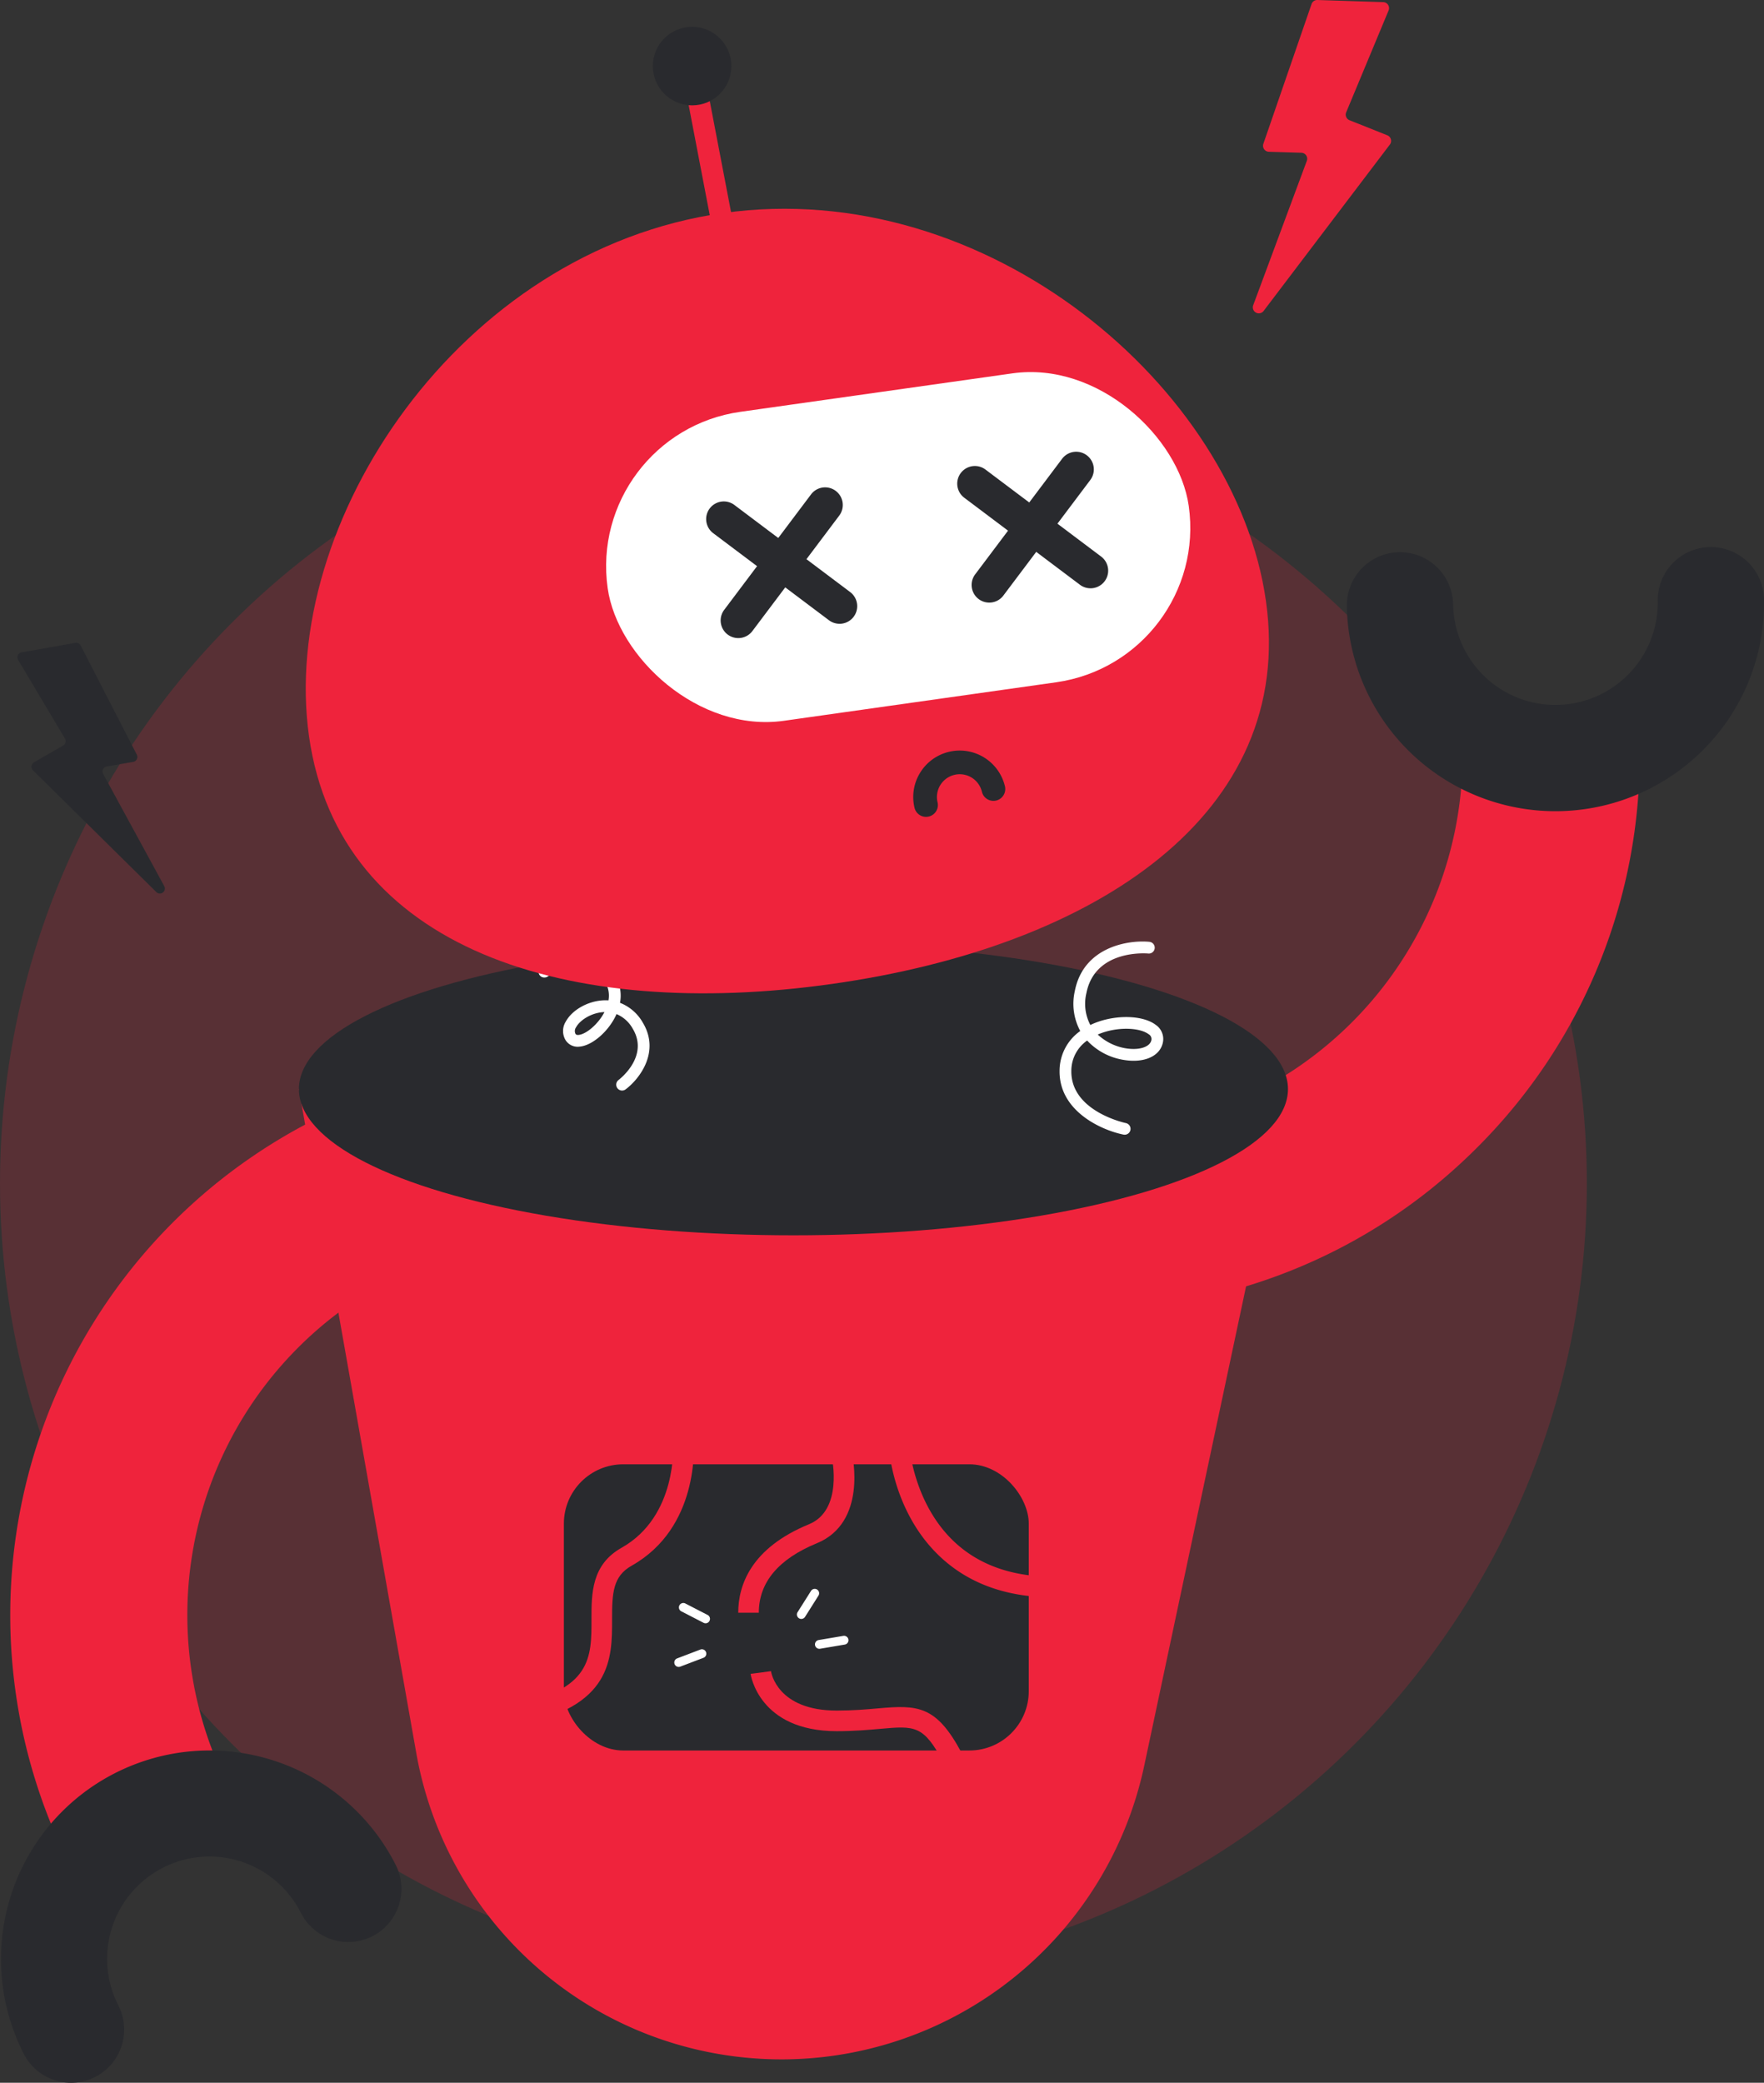 <svg xmlns="http://www.w3.org/2000/svg" viewBox="0 0 600.027 708.427">
  <rect x="0" y="0" width="600.027" height="708.427" fill="#333333" stroke="none"/>
  <g id="Layer_7" data-name="Layer 7">
    <g>
      <circle cx="269.886" cy="402.482" r="269.886" fill="#EF233C" opacity="0.2"></circle>
      <path d="M21.028,628.842A188.872,188.872,0,0,1,142.116,367.283l16.059,58.056a128.636,128.636,0,0,0-82.51,178.142Z" fill="#EF233C"></path>
      <path d="M24.179,708.427a18.07,18.07,0,0,1-16.118-9.874,70.952,70.952,0,0,1,126.454-64.392,18.072,18.072,0,1,1-32.208,16.4,34.809,34.809,0,1,0-62.038,31.59,18.078,18.078,0,0,1-16.09,26.275Z" fill="#292a2e"></path>
      <g>
        <path d="M491.257,400.675a187.42,187.42,0,0,1-88.966,42.019l-10.605-59.3a128.647,128.647,0,0,0,105.8-123.886l60.223,1.256a188.057,188.057,0,0,1-54.574,128.875Q497.4,395.434,491.257,400.675Z" fill="#EF233C"></path>
        <path d="M575.022,259.042a70.957,70.957,0,0,1-116.891-52.969,18.072,18.072,0,0,1,36.139-.563,34.809,34.809,0,0,0,69.61-1.082,18.071,18.071,0,0,1,36.138-.562,70.489,70.489,0,0,1-20,50.488Q577.619,256.83,575.022,259.042Z" fill="#292a2e"></path>
      </g>
      <path d="M446.125,1.378,429.733,48.916a2.044,2.044,0,0,0,1.871,2.709l11.059.33a2.044,2.044,0,0,1,1.855,2.755l-18.243,49.113a2.044,2.044,0,0,0,3.544,1.947l42.953-56.612a2.044,2.044,0,0,0-.871-3.134l-12.865-5.133a2.043,2.043,0,0,1-1.129-2.683L472.333,3.553A2.044,2.044,0,0,0,470.512.725L448.123,0A2.043,2.043,0,0,0,446.125,1.378Z" fill="#EF233C"></path>
      <path d="M27.442,219.55l19.1,37.146a1.7,1.7,0,0,1-1.218,2.449l-9.053,1.579a1.7,1.7,0,0,0-1.2,2.485L55.882,301.43a1.7,1.7,0,0,1-2.684,2.02L11.186,261.986a1.7,1.7,0,0,1,.345-2.679l9.97-5.742a1.7,1.7,0,0,0,.611-2.34L6.152,224.439A1.7,1.7,0,0,1,7.314,221.9l18.323-3.243A1.7,1.7,0,0,1,27.442,219.55Z" fill="#292a2e"></path>
      <g>
        <path d="M101.667,370.445,141.6,596.29A126.151,126.151,0,0,0,265.822,700.477h0a126.151,126.151,0,0,0,123.4-99.935l48.884-230.1Z" fill="#EF233C"></path>
        <ellipse cx="269.886" cy="370.445" rx="168.219" ry="49.735" fill="#292a2e"></ellipse>
        <rect x="191.803" y="498.063" width="158.133" height="97.35" rx="20.195" fill="#292a2e"></rect>
        <path d="M258.112,548.556h-7c0-9.222,4.178-21.931,24.083-30.107,11.66-4.789,7.8-22.486,7.758-22.664l6.823-1.566c.222.963,5.239,23.657-11.921,30.7C264.754,530.3,258.112,538.256,258.112,548.556Z" fill="#EF233C"></path>
        <path d="M320.915,599.507c-6.807-12.764-9.648-12.511-21.627-11.447-3.9.347-8.752.779-14.676.779-26.515,0-29.274-19.3-29.3-19.494l6.943-.882-3.472.441,3.468-.474c.08.548,2.2,13.409,22.359,13.409,5.613,0,10.1-.4,14.056-.751,13.477-1.2,19.8-1.048,28.423,15.125Z" fill="#EF233C"></path>
        <g>
          <path d="M240,552.144a1.5,1.5,0,0,1-.687-.168l-7.566-3.9a1.5,1.5,0,0,1,1.377-2.666l7.566,3.9a1.5,1.5,0,0,1-.69,2.834Z" fill="#fff"></path>
          <path d="M230.859,566.989a1.5,1.5,0,0,1-.534-2.9l7.957-3.029a1.5,1.5,0,0,1,1.068,2.8l-7.957,3.03A1.5,1.5,0,0,1,230.859,566.989Z" fill="#fff"></path>
        </g>
        <g>
          <path d="M278.712,560.824a1.5,1.5,0,0,1-.248-2.979l8.4-1.419a1.5,1.5,0,0,1,.5,2.958l-8.4,1.419A1.549,1.549,0,0,1,278.712,560.824Z" fill="#fff"></path>
          <path d="M272.569,550.662a1.5,1.5,0,0,1-1.268-2.3l4.545-7.2a1.5,1.5,0,1,1,2.537,1.6l-4.545,7.2A1.5,1.5,0,0,1,272.569,550.662Z" fill="#fff"></path>
        </g>
        <path d="M358.192,543.318c-14.562,0-26.711-3.978-36.207-11.874-17.545-14.59-19.426-37.109-19.5-38.06l6.98-.525-3.49.263,3.489-.268c.017.2,1.784,20.6,17.048,33.253,10,8.285,23.633,11.553,40.546,9.711l.758,6.959A89.023,89.023,0,0,1,358.192,543.318Z" fill="#EF233C"></path>
        <path d="M175.694,586.822l-1.293-6.88c26.837-5.046,26.817-16.211,26.794-29.137-.015-8.706-.033-18.573,10.223-24.343,19.075-10.731,17.547-35.054,17.53-35.3l6.98-.525c.089,1.177,1.931,28.98-21.078,41.924-6.357,3.577-6.671,9.257-6.655,18.229C208.219,564.117,208.248,580.7,175.694,586.822Z" fill="#EF233C"></path>
      </g>
      <path d="M382.558,385.962a2,2,0,0,1-.4-.04c-7.577-1.524-21.872-8-21.744-21.616a16.568,16.568,0,0,1,7.038-13.618,19.492,19.492,0,0,1-1.861-13.54c2.858-14.891,17.85-17.5,25.382-16.794a2,2,0,0,1-.368,3.983h0c-.739-.068-18.2-1.464-21.086,13.565a15.489,15.489,0,0,0,1.364,10.739c7.424-3.582,17.593-3.6,22.261-.031a5.821,5.821,0,0,1,2.429,5.9c-.934,4.87-6.65,7.3-13.888,5.91a21.6,21.6,0,0,1-11.891-6.487,12.562,12.562,0,0,0-5.38,10.412c-.129,13.7,18.349,17.619,18.535,17.657a2,2,0,0,1-.394,3.961ZM373.4,351.89a18.355,18.355,0,0,0,9.045,4.6c4.771.913,8.731-.261,9.206-2.736a1.857,1.857,0,0,0-.932-1.968C387.7,349.476,379.83,349.1,373.4,351.89Z" fill="#fff"></path>
      <path d="M211.61,370.94a2,2,0,0,1-1.2-3.6h0c.431-.325,10.5-8.088,4.775-17.507a11.294,11.294,0,0,0-5.474-4.9c-2.5,5.7-8.153,10.7-12.593,11.073a4.849,4.849,0,0,1-4.79-2.3,6.039,6.039,0,0,1,.126-6.232c2.229-4.071,7.773-7.114,13.18-7.236.45-.008.9,0,1.34.029a8.9,8.9,0,0,0-2.21-7.65c-6.578-7.407-18.456-.465-18.574-.394a2,2,0,1,1-2.047-3.437c.6-.359,14.864-8.677,23.611,1.174a12.874,12.874,0,0,1,3.14,11.138,15.319,15.319,0,0,1,7.709,6.652c6.1,10.028-1.124,19.288-5.793,22.784A1.988,1.988,0,0,1,211.61,370.94Zm-6-26.693c-4.353.14-8.316,2.718-9.651,5.155a2.188,2.188,0,0,0-.215,2.234c.1.169.276.444,1.042.388C199.293,351.816,203.41,348.484,205.608,344.247Z" fill="#fff"></path>
      <g>
        <g>
          <path d="M430.612,204.417c10.239,72.4-57.7,117.546-147.585,130.256s-167.675-11.825-177.913-84.23S156.067,85.182,245.951,72.472,420.374,132.012,430.612,204.417Z" fill="#EF233C"></path>
          <rect x="205.716" y="133.012" width="199.623" height="106.128" rx="53.064" transform="translate(-23.043 44.61) rotate(-8.048)" fill="#fff"></rect>
        </g>
        <rect x="237.677" y="16.472" width="7.309" height="73.649" transform="translate(-5.718 46.381) rotate(-10.85)" fill="#EF233C"></rect>
        <circle cx="235.426" cy="22.481" r="13.358" fill="#292a2e"></circle>
        <g>
          <path d="M285.566,212.173a5.972,5.972,0,0,1-3.6-1.206L242.655,181.4a6,6,0,1,1,7.213-9.589l39.309,29.569a6,6,0,0,1-3.611,10.8Z" fill="#292a2e"></path>
          <path d="M251.125,217.042a6,6,0,0,1-4.79-9.607l29.571-39.31a6,6,0,0,1,9.589,7.214l-29.57,39.31A5.992,5.992,0,0,1,251.125,217.042Z" fill="#292a2e"></path>
        </g>
        <g>
          <path d="M370.933,200.1a5.972,5.972,0,0,1-3.6-1.206l-39.309-29.57a6,6,0,1,1,7.213-9.59l39.309,29.57a6,6,0,0,1-3.611,10.8Z" fill="#292a2e"></path>
          <path d="M336.494,204.971a6,6,0,0,1-4.791-9.607l29.57-39.31a6,6,0,0,1,9.59,7.214l-29.57,39.31A5.99,5.99,0,0,1,336.494,204.971Z" fill="#292a2e"></path>
        </g>
        <path d="M313.838,261.577a15.808,15.808,0,0,1,27.986,5.84,4.026,4.026,0,1,1-7.83,1.877,7.754,7.754,0,1,0-15.081,3.616,4.026,4.026,0,0,1-7.83,1.877,15.705,15.705,0,0,1,1.9-11.948Q313.381,262.185,313.838,261.577Z" fill="#292a2e"></path>
      </g>
    </g>
  </g>
</svg>